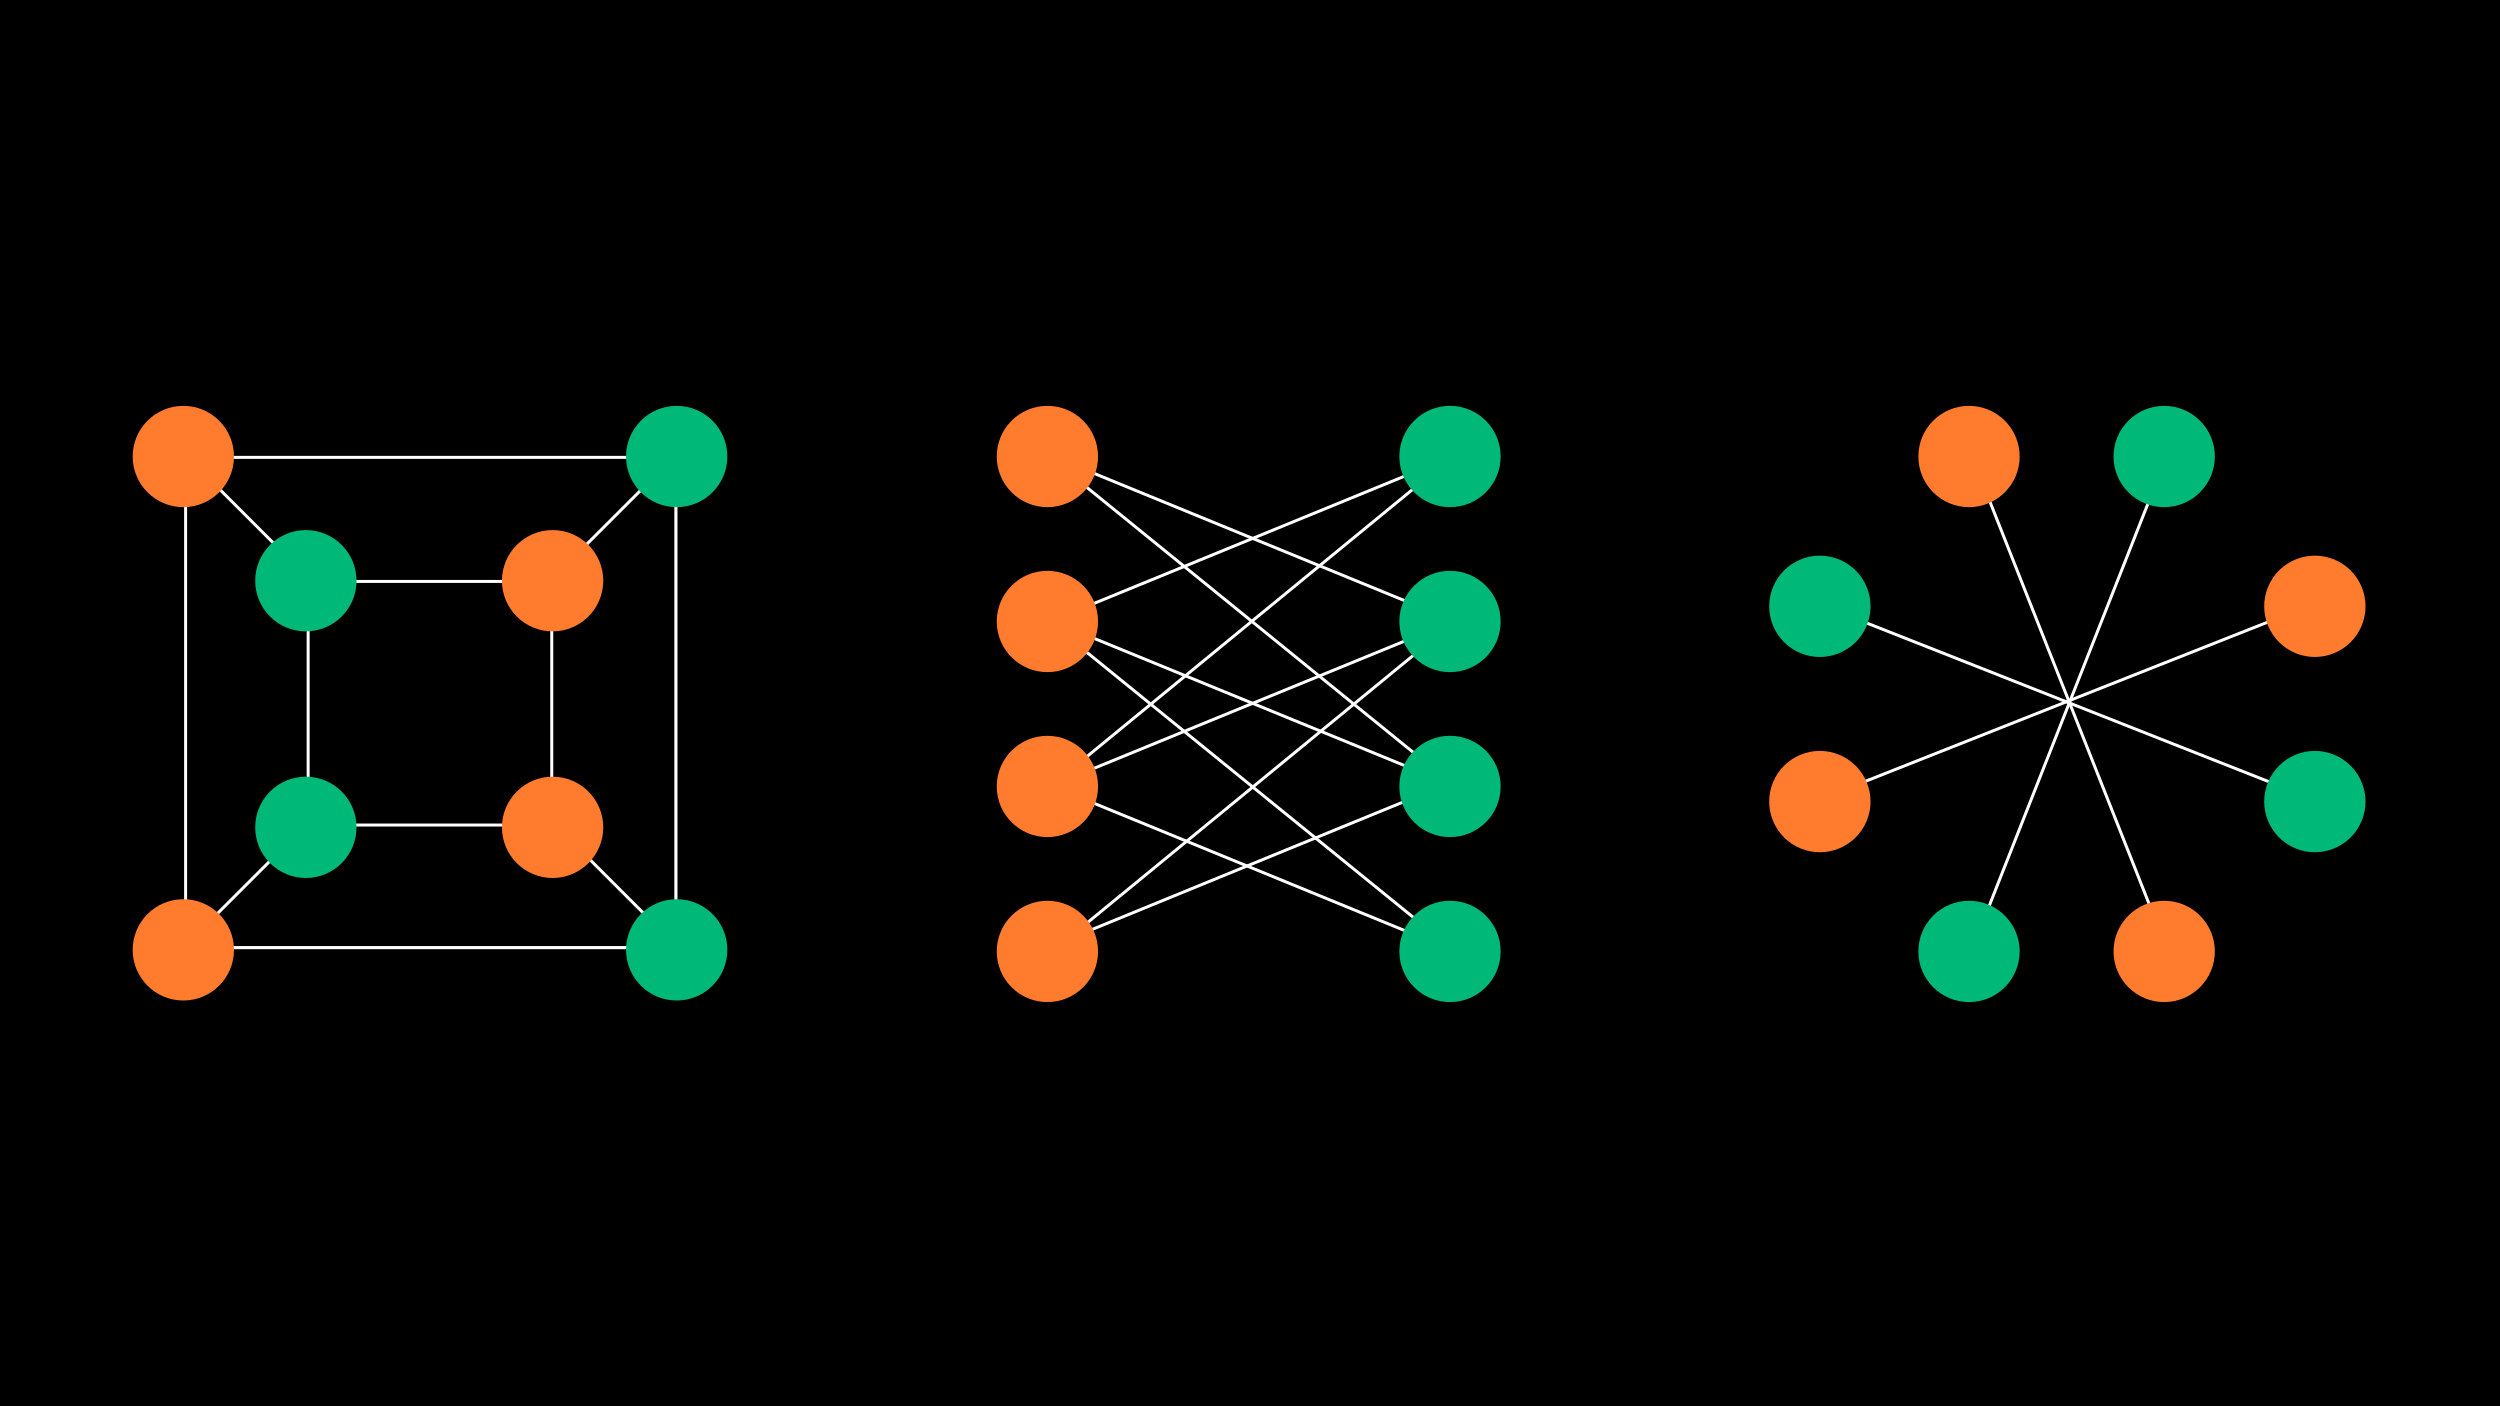 <?xml version="1.0" encoding="utf-8"?>
<!-- Generator: Adobe Illustrator 25.0.0, SVG Export Plug-In . SVG Version: 6.00 Build 0)  -->
<svg version="1.1" id="Layer_1" xmlns="http://www.w3.org/2000/svg" xmlns:xlink="http://www.w3.org/1999/xlink" x="0px" y="0px"
	 viewBox="0 0 1920 1080" enable-background="new 0 0 1920 1080" xml:space="preserve">
<rect width="1920" height="1080"/>
<rect x="188.7" y="329.5" transform="matrix(0.707 -0.707 0.707 0.707 -225.043 250.491)" fill="#FFFFFF" width="2.3" height="134.8"/>
<rect x="472.3" y="613.1" transform="matrix(0.707 -0.707 0.707 0.707 -342.507 534.076)" fill="#FFFFFF" width="2.3" height="134.8"/>
<rect x="404.9" y="396.9" transform="matrix(0.707 -0.707 0.707 0.707 -143.627 449.373)" fill="#FFFFFF" width="131.5" height="2.3"/>
<rect x="123.6" y="678.2" transform="matrix(0.707 -0.707 0.707 0.707 -424.886 332.872)" fill="#FFFFFF" width="131.5" height="2.3"/>
<rect x="958.9" y="245.3" transform="matrix(0.379 -0.925 0.925 0.379 214.464 1144.322)" fill="#FFFFFF" width="2.3" height="334.1"/>
<rect x="958.9" y="498.6" transform="matrix(0.379 -0.925 0.925 0.379 -19.982 1301.618)" fill="#FFFFFF" width="2.3" height="334.1"/>
<rect x="958.9" y="372" transform="matrix(0.379 -0.925 0.925 0.379 97.241 1222.97)" fill="#FFFFFF" width="2.3" height="334.1"/>
<rect x="793" y="413.3" transform="matrix(0.925 -0.379 0.379 0.925 -85.472 394.967)" fill="#FFFFFF" width="334.1" height="2.3"/>
<rect x="793" y="663.2" transform="matrix(0.925 -0.379 0.379 0.925 -180.221 413.627)" fill="#FFFFFF" width="334.1" height="2.3"/>
<rect x="793" y="540" transform="matrix(0.925 -0.379 0.379 0.925 -133.508 404.428)" fill="#FFFFFF" width="334.1" height="2.3"/>
<rect x="959.2" y="276.7" transform="matrix(0.63 -0.776 0.776 0.63 -14.439 921.372)" fill="#FFFFFF" width="2.3" height="398.2"/>
<rect x="761.2" y="476.5" transform="matrix(0.773 -0.634 0.634 0.773 -84.999 717.803)" fill="#FFFFFF" width="398.2" height="2.3"/>
<rect x="761.7" y="604" transform="matrix(0.773 -0.634 0.634 0.773 -165.792 747.072)" fill="#FFFFFF" width="398.2" height="2.3"/>
<rect x="959.2" y="403.4" transform="matrix(0.63 -0.776 0.776 0.63 -112.782 968.198)" fill="#FFFFFF" width="2.3" height="398.2"/>
<rect x="1587.7" y="335.3" transform="matrix(0.93 -0.368 0.368 0.93 -86.891 622.428)" fill="#FFFFFF" width="2.3" height="407.5"/>
<rect x="1587" y="334.7" transform="matrix(0.367 -0.93 0.93 0.367 503.965 1818.596)" fill="#FFFFFF" width="2.3" height="408.6"/>
<rect x="1383" y="537.8" transform="matrix(0.93 -0.368 0.368 0.93 -87.012 621.654)" fill="#FFFFFF" width="407.5" height="2.3"/>
<rect x="1384.6" y="539.4" transform="matrix(0.367 -0.93 0.93 0.367 502.977 1820.158)" fill="#FFFFFF" width="408.6" height="2.3"/>
<g>
	<defs>
		<rect id="SVGID_1_" x="141.4" y="350.1" width="378.9" height="378.9"/>
	</defs>
	<clipPath id="SVGID_2_">
		<use xlink:href="#SVGID_1_"  overflow="visible"/>
	</clipPath>
	<path clip-path="url(#SVGID_2_)" fill="#FFFFFF" d="M143.7,729V350.1H139V729H143.7z M520.3,726.6H141.4v4.6h378.9V726.6z
		 M517.9,350.1V729h4.6V350.1H517.9z M141.4,352.4h378.9v-4.6H141.4V352.4z M141.4,729H139v2.3h2.3V729z M520.3,729v2.3h2.3V729
		H520.3z M520.3,350.1h2.3v-2.3h-2.3V350.1z M141.4,350.1v-2.3H139v2.3H141.4z"/>
</g>
<g>
	<defs>
		<rect id="SVGID_3_" x="235.5" y="445.4" width="189.4" height="189.4"/>
	</defs>
	<clipPath id="SVGID_4_">
		<use xlink:href="#SVGID_3_"  overflow="visible"/>
	</clipPath>
	<path clip-path="url(#SVGID_4_)" fill="#FFFFFF" d="M237.8,634.8V445.4h-4.6v189.4H237.8z M425,632.5H235.5v4.6H425V632.5z
		 M422.6,445.4v189.4h4.6V445.4H422.6z M235.5,447.7H425V443H235.5V447.7z M235.5,634.8h-2.3v2.3h2.3V634.8z M425,634.8v2.3h2.3
		v-2.3H425z M425,445.4h2.3V443H425V445.4z M235.5,445.4V443h-2.3v2.3H235.5z"/>
</g>
<circle fill="#FF7C2E" cx="140.8" cy="350.6" r="38.9"/>
<circle fill="#FF7C2E" cx="424.4" cy="635.4" r="38.9"/>
<circle fill="#FF7C2E" cx="424.4" cy="446" r="38.9"/>
<circle fill="#00B979" cx="519.7" cy="350.6" r="38.9"/>
<circle fill="#00B979" cx="234.9" cy="446" r="38.9"/>
<circle fill="#00B979" cx="234.9" cy="635.4" r="38.9"/>
<circle fill="#FF7C2E" cx="140.8" cy="729.5" r="38.9"/>
<circle fill="#FF7C2E" cx="804.4" cy="350.6" r="38.9"/>
<circle fill="#FF7C2E" cx="804.4" cy="477.3" r="38.9"/>
<circle fill="#FF7C2E" cx="804.4" cy="604" r="38.9"/>
<circle fill="#FF7C2E" cx="804.4" cy="730.7" r="38.9"/>
<circle fill="#00B979" cx="1113.6" cy="350.6" r="38.9"/>
<circle fill="#00B979" cx="1113.6" cy="477.3" r="38.9"/>
<circle fill="#00B979" cx="1113.6" cy="604" r="38.9"/>
<circle fill="#00B979" cx="1113.6" cy="730.7" r="38.9"/>
<circle fill="#FF7C2E" cx="1512.2" cy="350.6" r="38.9"/>
<circle fill="#00B979" cx="1512.2" cy="730.7" r="38.9"/>
<circle fill="#00B979" cx="1662.1" cy="350.6" r="38.9"/>
<circle fill="#FF7C2E" cx="1662.1" cy="730.7" r="38.9"/>
<ellipse transform="matrix(0.383 -0.924 0.924 0.383 666.841 1929.417)" fill="#FF7C2E" cx="1777.2" cy="465.7" rx="38.9" ry="38.9"/>
<ellipse transform="matrix(0.383 -0.924 0.924 0.383 432.231 1578.299)" fill="#00B979" cx="1397.2" cy="465.7" rx="38.9" ry="38.9"/>
<ellipse transform="matrix(0.383 -0.924 0.924 0.383 528.326 2021.969)" fill="#00B979" cx="1777.2" cy="615.6" rx="38.9" ry="38.9"/>
<ellipse transform="matrix(0.383 -0.924 0.924 0.383 293.716 1670.851)" fill="#FF7C2E" cx="1397.2" cy="615.6" rx="38.9" ry="38.9"/>
<circle fill="#00B979" cx="519.7" cy="729.5" r="38.9"/>
</svg>
